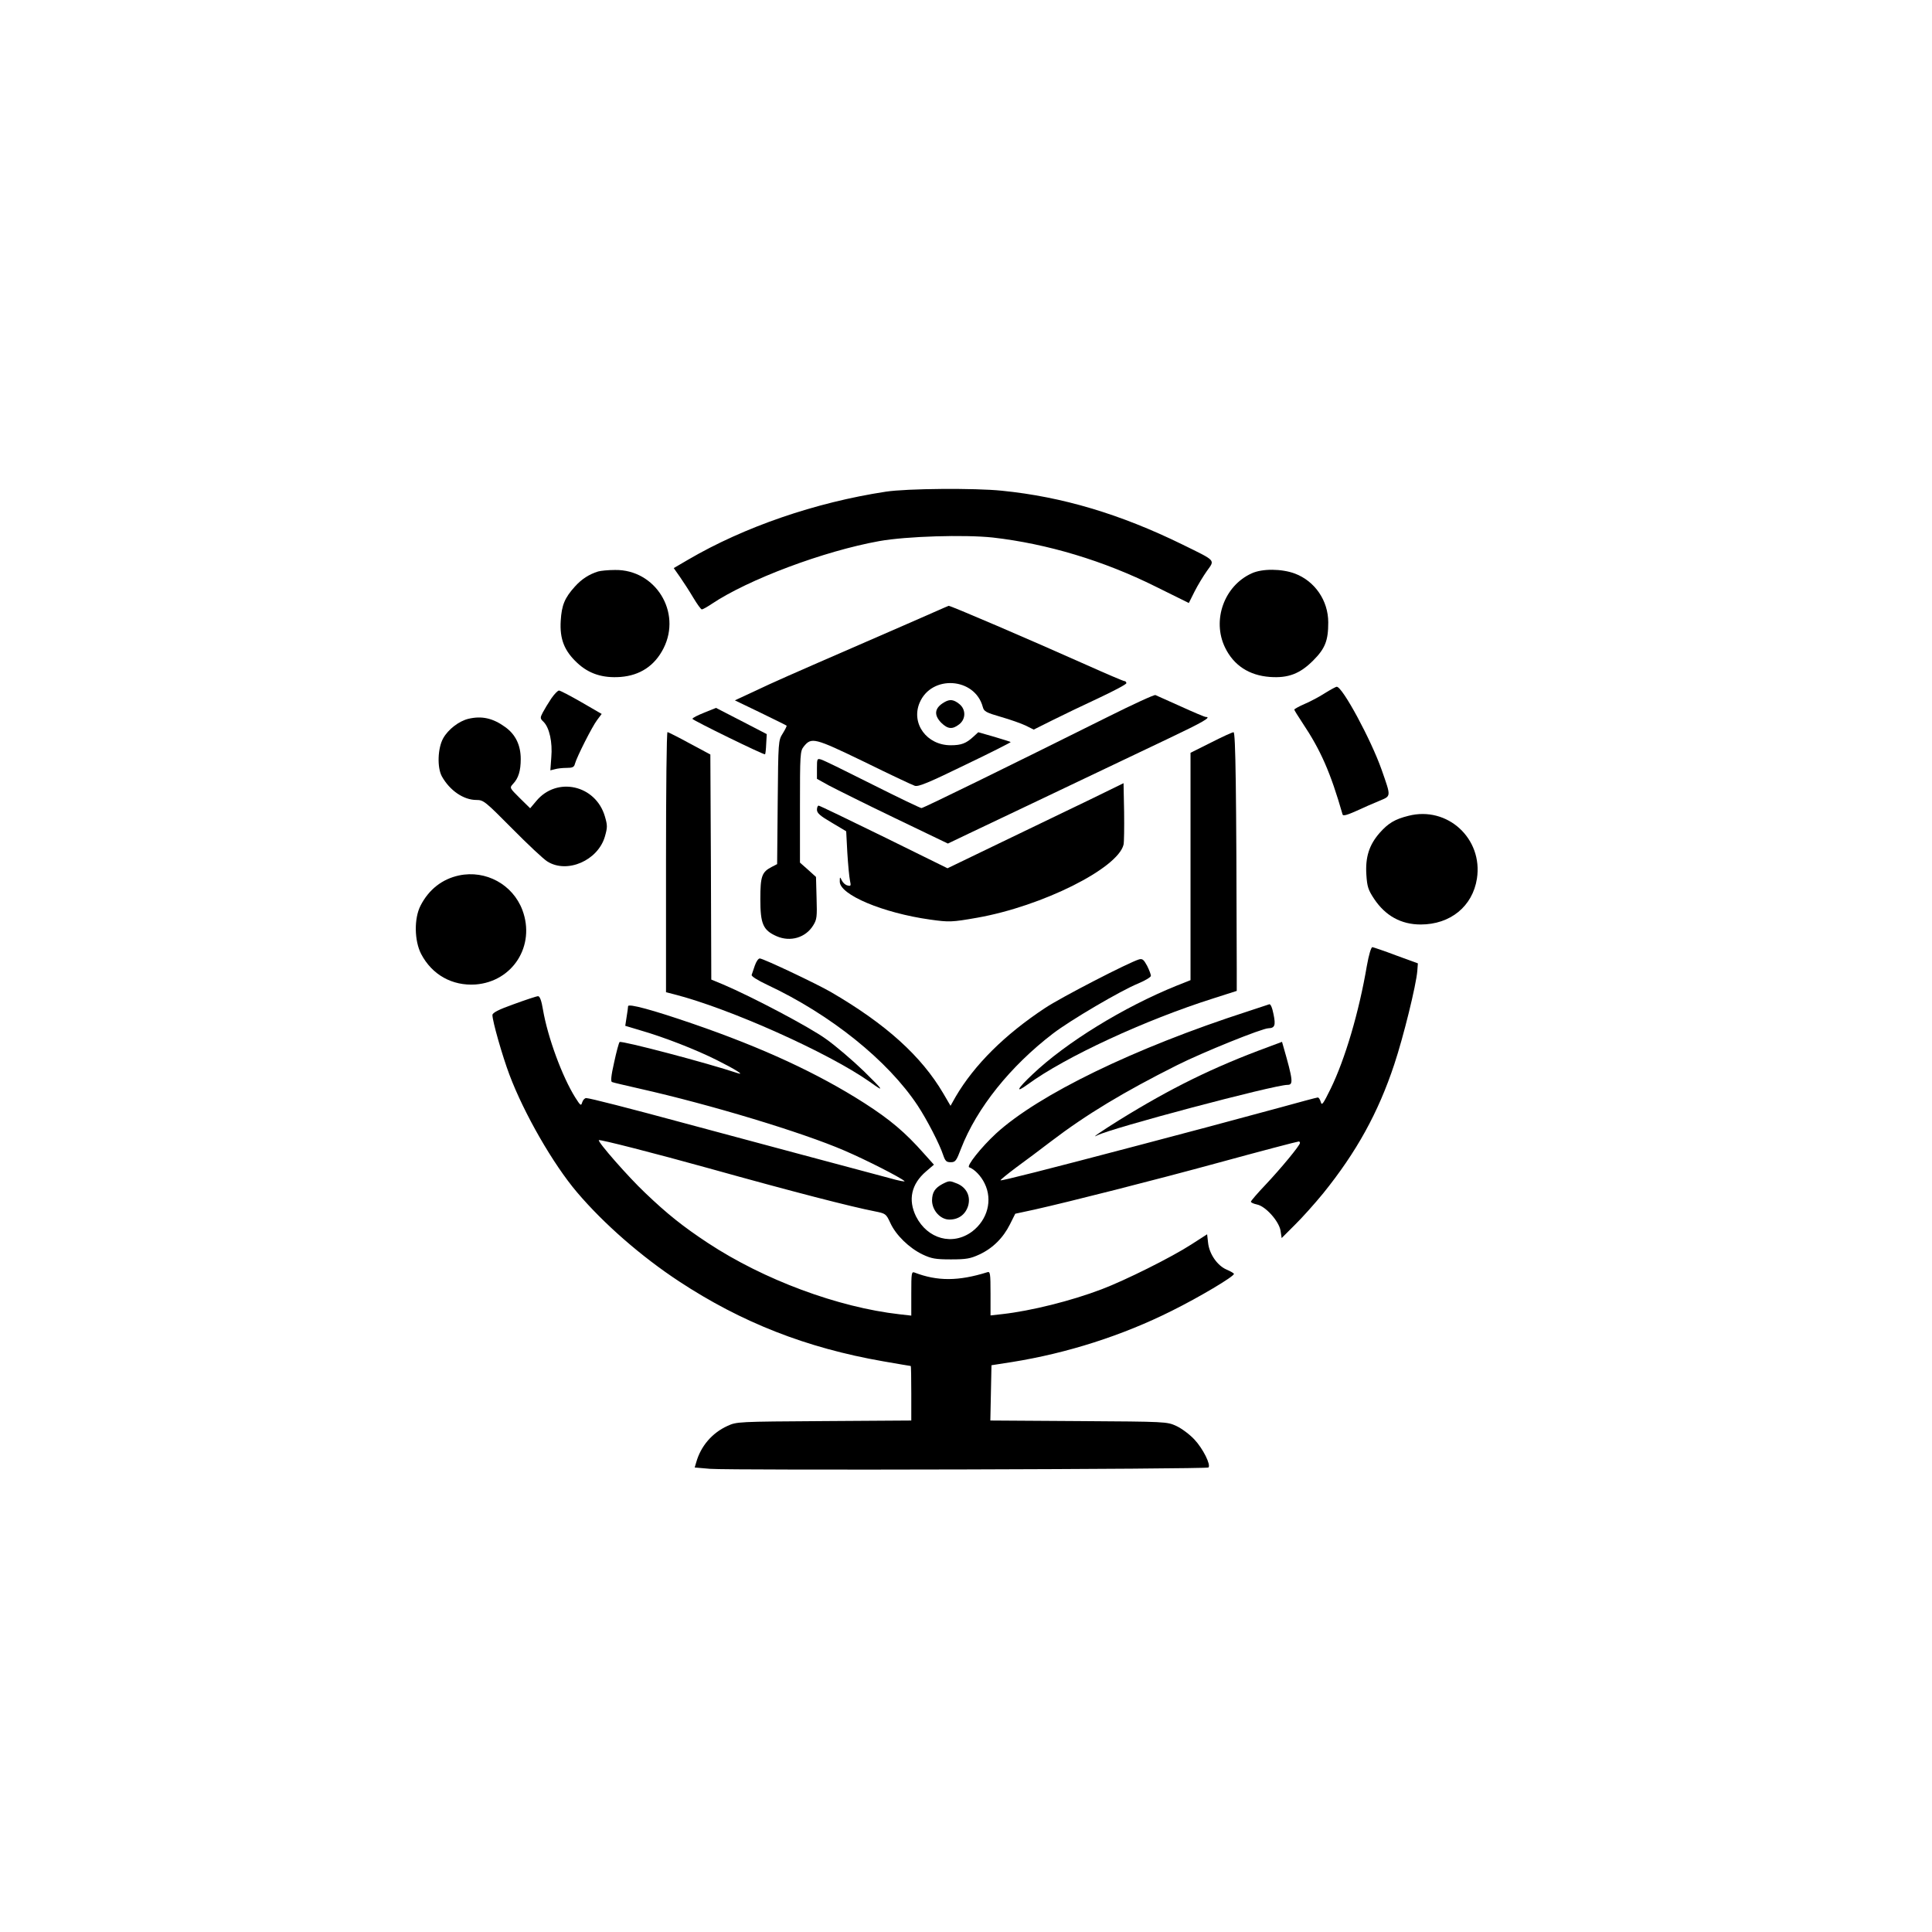 <?xml version="1.0" standalone="no"?>
<!DOCTYPE svg PUBLIC "-//W3C//DTD SVG 20010904//EN"
 "http://www.w3.org/TR/2001/REC-SVG-20010904/DTD/svg10.dtd">
<svg version="1.0" xmlns="http://www.w3.org/2000/svg"
 width="1024pt" height="1024pt" viewBox="0 0 1024 1024"
 preserveAspectRatio="xMidYMid meet">
<g transform="translate(0,1024) scale(0.1,-0.1)"
fill="#000000" stroke="none">
<path d="M4695 7634 c-374 -57 -751 -187 -1047 -360 l-77 -45 33 -47 c18 -26
50 -75 70 -109 21 -35 41 -63 46 -63 5 0 28 13 52 29 194 130 594 280 888 333
145 26 453 35 602 19 289 -33 588 -123 863 -260 l176 -87 30 60 c17 34 47 83
66 110 43 60 51 51 -132 141 -327 160 -634 252 -954 284 -143 15 -506 12 -616
-5z"/>
<path d="M3170 7211 c-48 -15 -87 -40 -123 -80 -54 -60 -70 -98 -75 -181 -6
-97 19 -160 88 -224 61 -57 134 -81 229 -74 103 8 181 59 228 152 97 192 -43
418 -257 415 -36 0 -76 -4 -90 -8z"/>
<path d="M6634 7201 c-146 -66 -211 -249 -141 -393 46 -95 128 -148 238 -156
97 -7 159 17 229 87 64 64 80 106 80 202 0 116 -71 219 -177 259 -70 26 -173
27 -229 1z"/>
<path d="M4945 6993 c-44 -20 -204 -89 -355 -155 -407 -177 -487 -212 -596
-264 l-99 -46 135 -65 c74 -36 137 -67 139 -69 2 -2 -7 -20 -20 -41 -24 -38
-24 -41 -27 -366 l-3 -327 -29 -15 c-52 -27 -60 -49 -60 -170 0 -132 14 -165
86 -197 73 -32 154 -8 194 57 20 32 21 46 18 146 l-3 111 -42 38 -43 38 0 295
c0 280 1 296 20 320 41 51 56 47 321 -81 134 -66 255 -123 268 -127 19 -6 76
18 267 111 134 64 242 119 241 121 -2 2 -42 14 -88 28 l-84 24 -25 -23 c-39
-36 -64 -46 -121 -46 -127 0 -211 115 -165 225 63 150 293 135 335 -22 6 -24
18 -30 97 -53 49 -14 108 -35 131 -46 l42 -21 98 49 c54 27 164 80 246 118 81
38 147 73 147 79 0 6 -5 11 -10 11 -6 0 -97 39 -202 86 -307 137 -722 315
-730 313 -2 0 -39 -17 -83 -36z"/>
<path d="M7022 6566 c-29 -19 -77 -44 -107 -57 -30 -13 -55 -27 -55 -30 0 -3
19 -34 43 -70 97 -145 149 -263 213 -486 2 -9 24 -3 71 18 37 17 93 42 123 54
64 27 64 19 13 165 -56 159 -208 441 -238 440 -5 0 -34 -16 -63 -34z"/>
<path d="M2922 6538 c-16 -24 -36 -57 -45 -74 -15 -29 -15 -32 5 -51 30 -31
47 -107 40 -187 l-5 -69 24 6 c13 4 41 7 62 7 31 0 40 4 44 21 10 37 92 199
118 233 l24 32 -107 62 c-59 34 -113 62 -119 62 -7 0 -25 -19 -41 -42z"/>
<path d="M5869 6439 c-538 -268 -975 -482 -985 -482 -6 0 -123 56 -260 125
-137 69 -259 129 -271 132 -22 7 -23 5 -23 -47 l0 -55 63 -35 c34 -18 190 -96
346 -171 l285 -137 115 55 c64 30 181 86 261 124 163 78 494 235 798 380 179
85 225 112 193 112 -6 0 -65 25 -133 56 -68 30 -128 57 -134 60 -6 3 -121 -50
-255 -117z"/>
<path d="M5005 6518 c-52 -30 -57 -67 -16 -109 35 -34 59 -36 95 -8 36 28 36
80 0 108 -30 24 -50 26 -79 9z"/>
<path d="M3733 6463 c-35 -14 -63 -28 -63 -33 0 -7 380 -193 385 -188 2 2 5
26 6 55 l3 52 -135 70 -134 69 -62 -25z"/>
<path d="M2482 6430 c-49 -12 -106 -55 -133 -103 -29 -52 -33 -154 -7 -202 42
-75 115 -125 183 -125 38 0 46 -7 189 -151 82 -83 166 -162 187 -175 105 -66
268 5 305 132 14 49 14 59 0 107 -49 167 -255 213 -364 81 l-32 -38 -55 54
c-54 54 -55 54 -36 75 29 30 41 70 41 132 0 74 -28 131 -83 170 -65 47 -124
60 -195 43z"/>
<path d="M3530 5670 l0 -689 43 -11 c291 -74 817 -309 1037 -464 81 -58 76
-49 -32 57 -59 57 -149 134 -200 170 -85 62 -390 223 -545 289 l-63 26 -2 597
-3 596 -110 59 c-60 33 -113 59 -117 60 -5 0 -8 -310 -8 -690z"/>
<path d="M6418 6304 l-108 -54 0 -603 0 -602 -73 -29 c-282 -114 -586 -301
-764 -470 -83 -78 -95 -104 -25 -53 198 145 621 341 985 456 l122 39 0 121
c-2 949 -6 1251 -17 1250 -7 0 -61 -25 -120 -55z"/>
<path d="M5775 6001 c-99 -48 -309 -149 -467 -225 l-286 -138 -337 166 c-186
91 -341 166 -346 166 -5 0 -9 -10 -9 -22 0 -18 18 -33 78 -68 l77 -46 6 -114
c4 -63 10 -129 14 -147 6 -28 5 -31 -13 -26 -11 2 -24 14 -30 26 -10 21 -11
21 -11 -5 -2 -70 229 -167 479 -202 100 -14 114 -14 250 10 344 61 744 261
775 387 3 12 4 90 3 174 l-3 152 -180 -88z"/>
<path d="M7465 5916 c-72 -18 -107 -39 -153 -91 -55 -63 -76 -128 -70 -221 4
-64 10 -81 41 -128 60 -90 143 -136 247 -136 157 0 275 96 298 243 33 212
-156 386 -363 333z"/>
<path d="M2433 5600 c-89 -19 -160 -74 -204 -160 -35 -68 -33 -186 3 -256 58
-111 165 -170 288 -162 198 15 319 206 249 394 -51 136 -194 214 -336 184z"/>
<path d="M7245 5123 c-42 -248 -116 -497 -192 -653 -41 -83 -47 -92 -53 -70
-4 14 -11 24 -16 23 -5 0 -94 -24 -199 -53 -336 -91 -434 -117 -745 -199 -493
-130 -734 -191 -737 -187 -2 2 36 33 84 69 48 35 131 97 183 137 189 144 387
263 668 404 135 68 452 196 485 196 34 1 39 16 27 74 -7 36 -16 56 -23 53 -7
-2 -57 -19 -112 -37 -604 -195 -1111 -442 -1336 -648 -79 -73 -159 -174 -142
-179 28 -10 63 -46 82 -86 43 -88 15 -192 -66 -254 -103 -77 -237 -41 -298 80
-43 88 -25 171 53 238 l42 36 -53 59 c-98 111 -178 179 -315 267 -247 158
-538 293 -910 421 -215 74 -342 108 -343 93 0 -7 -4 -33 -8 -58 l-7 -46 80
-24 c122 -35 293 -101 408 -159 94 -47 148 -81 108 -68 -161 54 -617 174 -626
165 -4 -4 -17 -52 -29 -108 -16 -70 -19 -102 -11 -104 6 -3 72 -18 146 -35
377 -85 860 -231 1085 -328 121 -52 298 -143 319 -162 5 -5 -31 2 -80 16 -49
13 -258 69 -464 124 -206 55 -483 130 -615 165 -299 81 -510 135 -528 135 -8
0 -17 -10 -21 -22 -6 -21 -9 -19 -37 25 -69 110 -146 319 -171 465 -8 49 -17
72 -26 72 -8 0 -65 -19 -128 -42 -82 -29 -114 -46 -114 -58 0 -32 52 -215 90
-316 77 -205 232 -475 359 -624 141 -166 340 -340 541 -472 330 -217 673 -352
1080 -423 79 -14 146 -25 147 -25 2 0 3 -65 3 -145 l0 -144 -462 -3 c-459 -3
-463 -3 -513 -26 -81 -37 -141 -107 -165 -193 l-8 -27 81 -7 c107 -9 2633 -2
2642 7 14 14 -29 100 -74 148 -25 27 -68 59 -96 72 -50 23 -54 23 -518 26
l-468 3 3 146 3 147 109 17 c293 47 584 140 846 271 147 73 330 182 330 196 0
4 -18 14 -39 23 -49 21 -92 83 -98 143 l-5 44 -84 -54 c-105 -68 -350 -190
-474 -237 -162 -62 -376 -115 -527 -132 l-63 -7 0 117 c0 107 -2 117 -17 112
-153 -48 -265 -48 -385 -2 -17 7 -18 -3 -18 -110 l0 -118 -62 7 c-327 37 -720
183 -1016 378 -132 87 -216 154 -333 266 -88 83 -253 271 -245 279 5 5 302
-71 586 -150 448 -125 752 -203 875 -227 60 -12 61 -13 84 -62 29 -64 100
-133 171 -167 47 -22 68 -26 150 -26 82 0 103 4 151 26 71 33 126 88 162 160
l28 56 102 22 c183 41 633 155 977 249 212 58 417 112 424 112 3 0 6 -3 6 -8
0 -13 -101 -135 -183 -222 -42 -44 -77 -85 -77 -89 0 -5 14 -11 32 -15 46 -9
116 -88 125 -138 l6 -40 69 69 c38 37 106 113 151 168 176 218 292 427 377
684 48 144 116 419 122 495 l3 40 -115 42 c-63 24 -120 43 -126 44 -7 0 -19
-41 -29 -97z"/>
<path d="M4001 5123 c-7 -21 -15 -43 -17 -50 -3 -7 30 -28 83 -53 335 -157
639 -401 797 -640 49 -74 117 -206 135 -262 11 -32 17 -38 40 -38 25 0 30 7
55 73 83 214 261 436 487 609 91 70 360 228 451 265 38 16 68 34 68 41 0 7 -9
31 -20 53 -18 33 -25 39 -43 34 -54 -16 -411 -200 -497 -257 -214 -141 -376
-302 -475 -471 l-27 -48 -38 65 c-117 199 -304 368 -596 538 -78 45 -359 178
-377 178 -8 0 -19 -17 -26 -37z"/>
<path d="M6720 4690 c-288 -106 -514 -217 -790 -388 -88 -55 -153 -99 -115
-80 71 38 939 268 1009 268 32 0 30 23 -23 207 l-6 21 -75 -28z"/>
<path d="M4996 3965 c-41 -22 -55 -44 -56 -87 0 -53 44 -102 92 -102 49 0 85
27 99 72 15 51 -8 97 -56 118 -42 17 -43 17 -79 -1z"/>
</g>
</svg>
